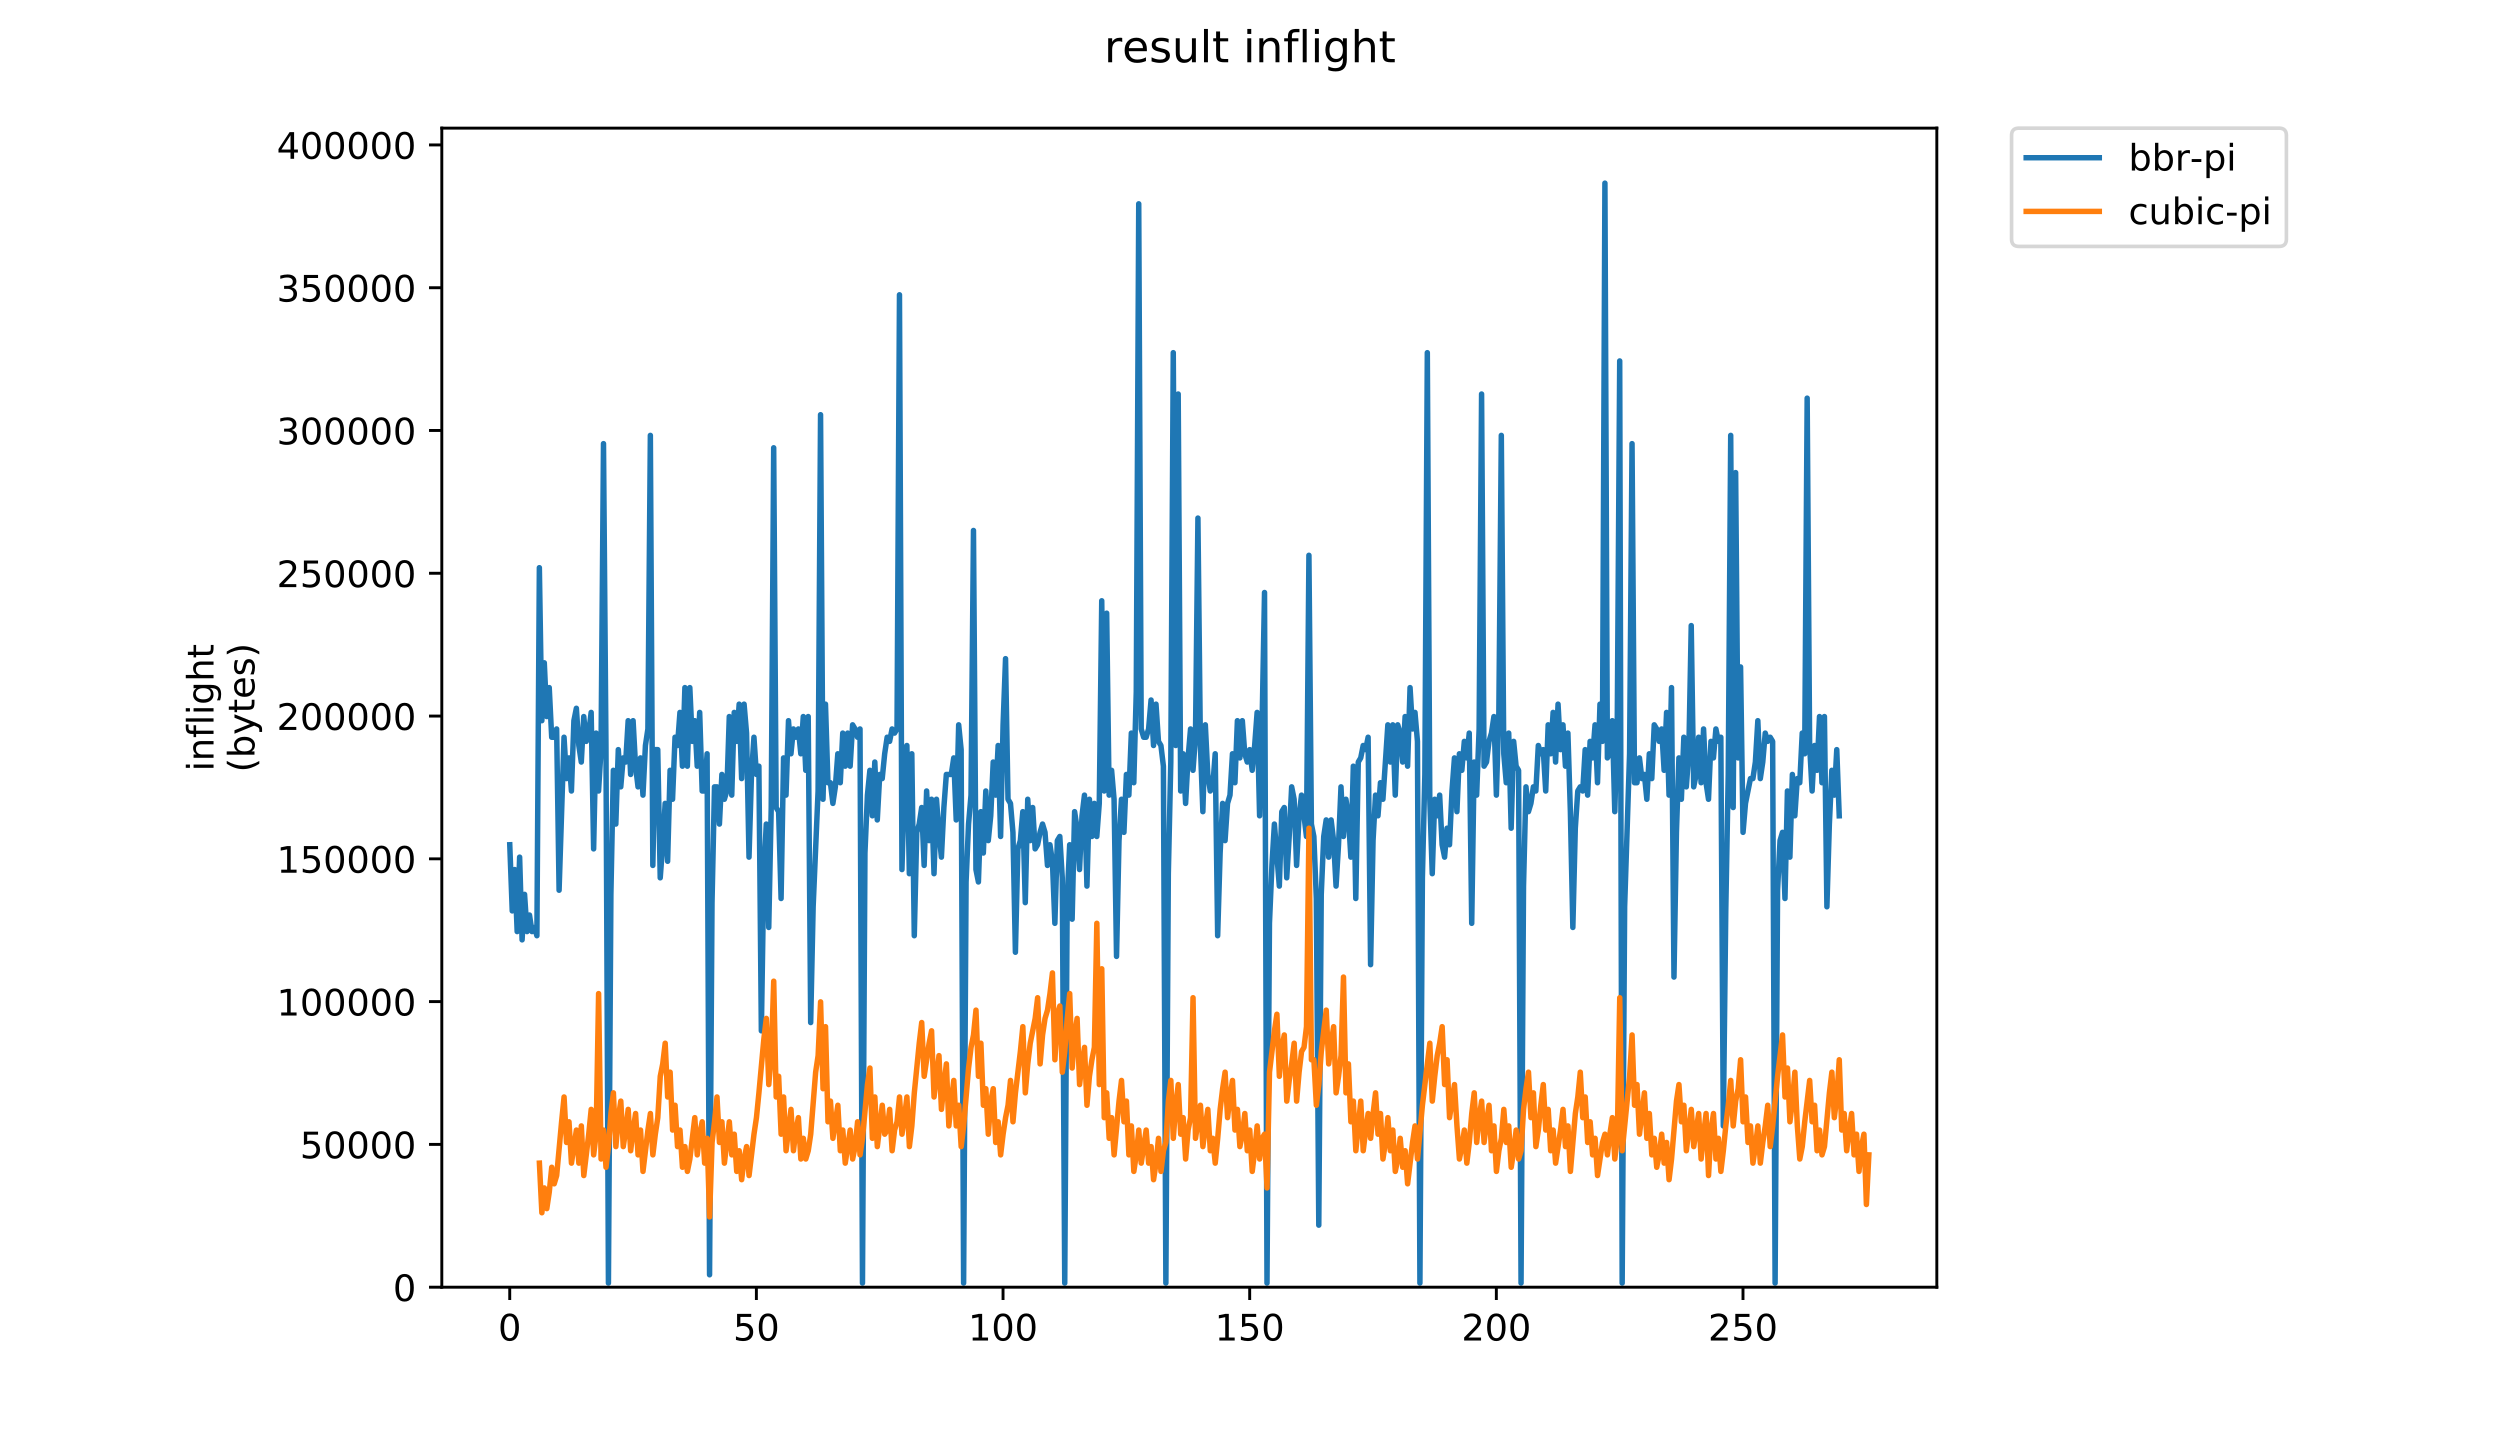 <?xml version="1.0" encoding="utf-8" standalone="no"?>
<!DOCTYPE svg PUBLIC "-//W3C//DTD SVG 1.1//EN"
  "http://www.w3.org/Graphics/SVG/1.1/DTD/svg11.dtd">
<!-- Created with matplotlib (https://matplotlib.org/) -->
<svg height="396pt" version="1.1" viewBox="0 0 684 396" width="684pt" xmlns="http://www.w3.org/2000/svg" xmlns:xlink="http://www.w3.org/1999/xlink">
 <defs>
  <style type="text/css">
*{stroke-linecap:butt;stroke-linejoin:round;}
  </style>
 </defs>
 <g id="figure_1">
  <g id="patch_1">
   <path d="M 0 396 
L 684 396 
L 684 0 
L 0 0 
z
" style="fill:#ffffff;"/>
  </g>
  <g id="axes_1">
   <g id="patch_2">
    <path d="M 120.879 352.174 
L 529.913 352.174 
L 529.913 35.062 
L 120.879 35.062 
z
" style="fill:#ffffff;"/>
   </g>
   <g id="matplotlib.axis_1">
    <g id="xtick_1">
     <g id="line2d_1">
      <defs>
       <path d="M 0 0 
L 0 3.5 
" id="m419345f1d9" style="stroke:#000000;stroke-width:0.8;"/>
      </defs>
      <g>
       <use style="stroke:#000000;stroke-width:0.8;" x="139.462" xlink:href="#m419345f1d9" y="352.174"/>
      </g>
     </g>
     <g id="text_1">
      <!-- 0 -->
      <defs>
       <path d="M 31.781 66.406 
Q 24.172 66.406 20.328 58.906 
Q 16.5 51.422 16.5 36.375 
Q 16.5 21.391 20.328 13.891 
Q 24.172 6.391 31.781 6.391 
Q 39.453 6.391 43.281 13.891 
Q 47.125 21.391 47.125 36.375 
Q 47.125 51.422 43.281 58.906 
Q 39.453 66.406 31.781 66.406 
z
M 31.781 74.219 
Q 44.047 74.219 50.516 64.516 
Q 56.984 54.828 56.984 36.375 
Q 56.984 17.969 50.516 8.266 
Q 44.047 -1.422 31.781 -1.422 
Q 19.531 -1.422 13.062 8.266 
Q 6.594 17.969 6.594 36.375 
Q 6.594 54.828 13.062 64.516 
Q 19.531 74.219 31.781 74.219 
z
" id="DejaVuSans-48"/>
      </defs>
      <g transform="translate(136.28 366.773)scale(0.1 -0.1)">
       <use xlink:href="#DejaVuSans-48"/>
      </g>
     </g>
    </g>
    <g id="xtick_2">
     <g id="line2d_2">
      <g>
       <use style="stroke:#000000;stroke-width:0.8;" x="206.946" xlink:href="#m419345f1d9" y="352.174"/>
      </g>
     </g>
     <g id="text_2">
      <!-- 50 -->
      <defs>
       <path d="M 10.797 72.906 
L 49.516 72.906 
L 49.516 64.594 
L 19.828 64.594 
L 19.828 46.734 
Q 21.969 47.469 24.109 47.828 
Q 26.266 48.188 28.422 48.188 
Q 40.625 48.188 47.75 41.5 
Q 54.891 34.812 54.891 23.391 
Q 54.891 11.625 47.562 5.094 
Q 40.234 -1.422 26.906 -1.422 
Q 22.312 -1.422 17.547 -0.641 
Q 12.797 0.141 7.719 1.703 
L 7.719 11.625 
Q 12.109 9.234 16.797 8.062 
Q 21.484 6.891 26.703 6.891 
Q 35.156 6.891 40.078 11.328 
Q 45.016 15.766 45.016 23.391 
Q 45.016 31 40.078 35.438 
Q 35.156 39.891 26.703 39.891 
Q 22.75 39.891 18.812 39.016 
Q 14.891 38.141 10.797 36.281 
z
" id="DejaVuSans-53"/>
      </defs>
      <g transform="translate(200.584 366.773)scale(0.1 -0.1)">
       <use xlink:href="#DejaVuSans-53"/>
       <use x="63.623" xlink:href="#DejaVuSans-48"/>
      </g>
     </g>
    </g>
    <g id="xtick_3">
     <g id="line2d_3">
      <g>
       <use style="stroke:#000000;stroke-width:0.8;" x="274.431" xlink:href="#m419345f1d9" y="352.174"/>
      </g>
     </g>
     <g id="text_3">
      <!-- 100 -->
      <defs>
       <path d="M 12.406 8.297 
L 28.516 8.297 
L 28.516 63.922 
L 10.984 60.406 
L 10.984 69.391 
L 28.422 72.906 
L 38.281 72.906 
L 38.281 8.297 
L 54.391 8.297 
L 54.391 0 
L 12.406 0 
z
" id="DejaVuSans-49"/>
      </defs>
      <g transform="translate(264.887 366.773)scale(0.1 -0.1)">
       <use xlink:href="#DejaVuSans-49"/>
       <use x="63.623" xlink:href="#DejaVuSans-48"/>
       <use x="127.246" xlink:href="#DejaVuSans-48"/>
      </g>
     </g>
    </g>
    <g id="xtick_4">
     <g id="line2d_4">
      <g>
       <use style="stroke:#000000;stroke-width:0.8;" x="341.915" xlink:href="#m419345f1d9" y="352.174"/>
      </g>
     </g>
     <g id="text_4">
      <!-- 150 -->
      <g transform="translate(332.372 366.773)scale(0.1 -0.1)">
       <use xlink:href="#DejaVuSans-49"/>
       <use x="63.623" xlink:href="#DejaVuSans-53"/>
       <use x="127.246" xlink:href="#DejaVuSans-48"/>
      </g>
     </g>
    </g>
    <g id="xtick_5">
     <g id="line2d_5">
      <g>
       <use style="stroke:#000000;stroke-width:0.8;" x="409.4" xlink:href="#m419345f1d9" y="352.174"/>
      </g>
     </g>
     <g id="text_5">
      <!-- 200 -->
      <defs>
       <path d="M 19.188 8.297 
L 53.609 8.297 
L 53.609 0 
L 7.328 0 
L 7.328 8.297 
Q 12.938 14.109 22.625 23.891 
Q 32.328 33.688 34.812 36.531 
Q 39.547 41.844 41.422 45.531 
Q 43.312 49.219 43.312 52.781 
Q 43.312 58.594 39.234 62.25 
Q 35.156 65.922 28.609 65.922 
Q 23.969 65.922 18.812 64.312 
Q 13.672 62.703 7.812 59.422 
L 7.812 69.391 
Q 13.766 71.781 18.938 73 
Q 24.125 74.219 28.422 74.219 
Q 39.75 74.219 46.484 68.547 
Q 53.219 62.891 53.219 53.422 
Q 53.219 48.922 51.531 44.891 
Q 49.859 40.875 45.406 35.406 
Q 44.188 33.984 37.641 27.219 
Q 31.109 20.453 19.188 8.297 
z
" id="DejaVuSans-50"/>
      </defs>
      <g transform="translate(399.856 366.773)scale(0.1 -0.1)">
       <use xlink:href="#DejaVuSans-50"/>
       <use x="63.623" xlink:href="#DejaVuSans-48"/>
       <use x="127.246" xlink:href="#DejaVuSans-48"/>
      </g>
     </g>
    </g>
    <g id="xtick_6">
     <g id="line2d_6">
      <g>
       <use style="stroke:#000000;stroke-width:0.8;" x="476.884" xlink:href="#m419345f1d9" y="352.174"/>
      </g>
     </g>
     <g id="text_6">
      <!-- 250 -->
      <g transform="translate(467.341 366.773)scale(0.1 -0.1)">
       <use xlink:href="#DejaVuSans-50"/>
       <use x="63.623" xlink:href="#DejaVuSans-53"/>
       <use x="127.246" xlink:href="#DejaVuSans-48"/>
      </g>
     </g>
    </g>
   </g>
   <g id="matplotlib.axis_2">
    <g id="ytick_1">
     <g id="line2d_7">
      <defs>
       <path d="M 0 0 
L -3.5 0 
" id="m3c39ca734d" style="stroke:#000000;stroke-width:0.8;"/>
      </defs>
      <g>
       <use style="stroke:#000000;stroke-width:0.8;" x="120.879" xlink:href="#m3c39ca734d" y="352.174"/>
      </g>
     </g>
     <g id="text_7">
      <!-- 0 -->
      <g transform="translate(107.516 355.973)scale(0.1 -0.1)">
       <use xlink:href="#DejaVuSans-48"/>
      </g>
     </g>
    </g>
    <g id="ytick_2">
     <g id="line2d_8">
      <g>
       <use style="stroke:#000000;stroke-width:0.8;" x="120.879" xlink:href="#m3c39ca734d" y="313.109"/>
      </g>
     </g>
     <g id="text_8">
      <!-- 50000 -->
      <g transform="translate(82.066 316.908)scale(0.1 -0.1)">
       <use xlink:href="#DejaVuSans-53"/>
       <use x="63.623" xlink:href="#DejaVuSans-48"/>
       <use x="127.246" xlink:href="#DejaVuSans-48"/>
       <use x="190.869" xlink:href="#DejaVuSans-48"/>
       <use x="254.492" xlink:href="#DejaVuSans-48"/>
      </g>
     </g>
    </g>
    <g id="ytick_3">
     <g id="line2d_9">
      <g>
       <use style="stroke:#000000;stroke-width:0.8;" x="120.879" xlink:href="#m3c39ca734d" y="274.044"/>
      </g>
     </g>
     <g id="text_9">
      <!-- 100000 -->
      <g transform="translate(75.704 277.843)scale(0.1 -0.1)">
       <use xlink:href="#DejaVuSans-49"/>
       <use x="63.623" xlink:href="#DejaVuSans-48"/>
       <use x="127.246" xlink:href="#DejaVuSans-48"/>
       <use x="190.869" xlink:href="#DejaVuSans-48"/>
       <use x="254.492" xlink:href="#DejaVuSans-48"/>
       <use x="318.115" xlink:href="#DejaVuSans-48"/>
      </g>
     </g>
    </g>
    <g id="ytick_4">
     <g id="line2d_10">
      <g>
       <use style="stroke:#000000;stroke-width:0.8;" x="120.879" xlink:href="#m3c39ca734d" y="234.978"/>
      </g>
     </g>
     <g id="text_10">
      <!-- 150000 -->
      <g transform="translate(75.704 238.778)scale(0.1 -0.1)">
       <use xlink:href="#DejaVuSans-49"/>
       <use x="63.623" xlink:href="#DejaVuSans-53"/>
       <use x="127.246" xlink:href="#DejaVuSans-48"/>
       <use x="190.869" xlink:href="#DejaVuSans-48"/>
       <use x="254.492" xlink:href="#DejaVuSans-48"/>
       <use x="318.115" xlink:href="#DejaVuSans-48"/>
      </g>
     </g>
    </g>
    <g id="ytick_5">
     <g id="line2d_11">
      <g>
       <use style="stroke:#000000;stroke-width:0.8;" x="120.879" xlink:href="#m3c39ca734d" y="195.913"/>
      </g>
     </g>
     <g id="text_11">
      <!-- 200000 -->
      <g transform="translate(75.704 199.712)scale(0.1 -0.1)">
       <use xlink:href="#DejaVuSans-50"/>
       <use x="63.623" xlink:href="#DejaVuSans-48"/>
       <use x="127.246" xlink:href="#DejaVuSans-48"/>
       <use x="190.869" xlink:href="#DejaVuSans-48"/>
       <use x="254.492" xlink:href="#DejaVuSans-48"/>
       <use x="318.115" xlink:href="#DejaVuSans-48"/>
      </g>
     </g>
    </g>
    <g id="ytick_6">
     <g id="line2d_12">
      <g>
       <use style="stroke:#000000;stroke-width:0.8;" x="120.879" xlink:href="#m3c39ca734d" y="156.848"/>
      </g>
     </g>
     <g id="text_12">
      <!-- 250000 -->
      <g transform="translate(75.704 160.647)scale(0.1 -0.1)">
       <use xlink:href="#DejaVuSans-50"/>
       <use x="63.623" xlink:href="#DejaVuSans-53"/>
       <use x="127.246" xlink:href="#DejaVuSans-48"/>
       <use x="190.869" xlink:href="#DejaVuSans-48"/>
       <use x="254.492" xlink:href="#DejaVuSans-48"/>
       <use x="318.115" xlink:href="#DejaVuSans-48"/>
      </g>
     </g>
    </g>
    <g id="ytick_7">
     <g id="line2d_13">
      <g>
       <use style="stroke:#000000;stroke-width:0.8;" x="120.879" xlink:href="#m3c39ca734d" y="117.783"/>
      </g>
     </g>
     <g id="text_13">
      <!-- 300000 -->
      <defs>
       <path d="M 40.578 39.312 
Q 47.656 37.797 51.625 33 
Q 55.609 28.219 55.609 21.188 
Q 55.609 10.406 48.188 4.484 
Q 40.766 -1.422 27.094 -1.422 
Q 22.516 -1.422 17.656 -0.516 
Q 12.797 0.391 7.625 2.203 
L 7.625 11.719 
Q 11.719 9.328 16.594 8.109 
Q 21.484 6.891 26.812 6.891 
Q 36.078 6.891 40.938 10.547 
Q 45.797 14.203 45.797 21.188 
Q 45.797 27.641 41.281 31.266 
Q 36.766 34.906 28.719 34.906 
L 20.219 34.906 
L 20.219 43.016 
L 29.109 43.016 
Q 36.375 43.016 40.234 45.922 
Q 44.094 48.828 44.094 54.297 
Q 44.094 59.906 40.109 62.906 
Q 36.141 65.922 28.719 65.922 
Q 24.656 65.922 20.016 65.031 
Q 15.375 64.156 9.812 62.312 
L 9.812 71.094 
Q 15.438 72.656 20.344 73.438 
Q 25.25 74.219 29.594 74.219 
Q 40.828 74.219 47.359 69.109 
Q 53.906 64.016 53.906 55.328 
Q 53.906 49.266 50.438 45.094 
Q 46.969 40.922 40.578 39.312 
z
" id="DejaVuSans-51"/>
      </defs>
      <g transform="translate(75.704 121.582)scale(0.1 -0.1)">
       <use xlink:href="#DejaVuSans-51"/>
       <use x="63.623" xlink:href="#DejaVuSans-48"/>
       <use x="127.246" xlink:href="#DejaVuSans-48"/>
       <use x="190.869" xlink:href="#DejaVuSans-48"/>
       <use x="254.492" xlink:href="#DejaVuSans-48"/>
       <use x="318.115" xlink:href="#DejaVuSans-48"/>
      </g>
     </g>
    </g>
    <g id="ytick_8">
     <g id="line2d_14">
      <g>
       <use style="stroke:#000000;stroke-width:0.8;" x="120.879" xlink:href="#m3c39ca734d" y="78.717"/>
      </g>
     </g>
     <g id="text_14">
      <!-- 350000 -->
      <g transform="translate(75.704 82.517)scale(0.1 -0.1)">
       <use xlink:href="#DejaVuSans-51"/>
       <use x="63.623" xlink:href="#DejaVuSans-53"/>
       <use x="127.246" xlink:href="#DejaVuSans-48"/>
       <use x="190.869" xlink:href="#DejaVuSans-48"/>
       <use x="254.492" xlink:href="#DejaVuSans-48"/>
       <use x="318.115" xlink:href="#DejaVuSans-48"/>
      </g>
     </g>
    </g>
    <g id="ytick_9">
     <g id="line2d_15">
      <g>
       <use style="stroke:#000000;stroke-width:0.8;" x="120.879" xlink:href="#m3c39ca734d" y="39.652"/>
      </g>
     </g>
     <g id="text_15">
      <!-- 400000 -->
      <defs>
       <path d="M 37.797 64.312 
L 12.891 25.391 
L 37.797 25.391 
z
M 35.203 72.906 
L 47.609 72.906 
L 47.609 25.391 
L 58.016 25.391 
L 58.016 17.188 
L 47.609 17.188 
L 47.609 0 
L 37.797 0 
L 37.797 17.188 
L 4.891 17.188 
L 4.891 26.703 
z
" id="DejaVuSans-52"/>
      </defs>
      <g transform="translate(75.704 43.451)scale(0.1 -0.1)">
       <use xlink:href="#DejaVuSans-52"/>
       <use x="63.623" xlink:href="#DejaVuSans-48"/>
       <use x="127.246" xlink:href="#DejaVuSans-48"/>
       <use x="190.869" xlink:href="#DejaVuSans-48"/>
       <use x="254.492" xlink:href="#DejaVuSans-48"/>
       <use x="318.115" xlink:href="#DejaVuSans-48"/>
      </g>
     </g>
    </g>
    <g id="text_16">
     <!-- inflight -->
     <defs>
      <path d="M 9.422 54.688 
L 18.406 54.688 
L 18.406 0 
L 9.422 0 
z
M 9.422 75.984 
L 18.406 75.984 
L 18.406 64.594 
L 9.422 64.594 
z
" id="DejaVuSans-105"/>
      <path d="M 54.891 33.016 
L 54.891 0 
L 45.906 0 
L 45.906 32.719 
Q 45.906 40.484 42.875 44.328 
Q 39.844 48.188 33.797 48.188 
Q 26.516 48.188 22.312 43.547 
Q 18.109 38.922 18.109 30.906 
L 18.109 0 
L 9.078 0 
L 9.078 54.688 
L 18.109 54.688 
L 18.109 46.188 
Q 21.344 51.125 25.703 53.562 
Q 30.078 56 35.797 56 
Q 45.219 56 50.047 50.172 
Q 54.891 44.344 54.891 33.016 
z
" id="DejaVuSans-110"/>
      <path d="M 37.109 75.984 
L 37.109 68.5 
L 28.516 68.5 
Q 23.688 68.5 21.797 66.547 
Q 19.922 64.594 19.922 59.516 
L 19.922 54.688 
L 34.719 54.688 
L 34.719 47.703 
L 19.922 47.703 
L 19.922 0 
L 10.891 0 
L 10.891 47.703 
L 2.297 47.703 
L 2.297 54.688 
L 10.891 54.688 
L 10.891 58.5 
Q 10.891 67.625 15.141 71.797 
Q 19.391 75.984 28.609 75.984 
z
" id="DejaVuSans-102"/>
      <path d="M 9.422 75.984 
L 18.406 75.984 
L 18.406 0 
L 9.422 0 
z
" id="DejaVuSans-108"/>
      <path d="M 45.406 27.984 
Q 45.406 37.75 41.375 43.109 
Q 37.359 48.484 30.078 48.484 
Q 22.859 48.484 18.828 43.109 
Q 14.797 37.75 14.797 27.984 
Q 14.797 18.266 18.828 12.891 
Q 22.859 7.516 30.078 7.516 
Q 37.359 7.516 41.375 12.891 
Q 45.406 18.266 45.406 27.984 
z
M 54.391 6.781 
Q 54.391 -7.172 48.188 -13.984 
Q 42 -20.797 29.203 -20.797 
Q 24.469 -20.797 20.266 -20.094 
Q 16.062 -19.391 12.109 -17.922 
L 12.109 -9.188 
Q 16.062 -11.328 19.922 -12.344 
Q 23.781 -13.375 27.781 -13.375 
Q 36.625 -13.375 41.016 -8.766 
Q 45.406 -4.156 45.406 5.172 
L 45.406 9.625 
Q 42.625 4.781 38.281 2.391 
Q 33.938 0 27.875 0 
Q 17.828 0 11.672 7.656 
Q 5.516 15.328 5.516 27.984 
Q 5.516 40.672 11.672 48.328 
Q 17.828 56 27.875 56 
Q 33.938 56 38.281 53.609 
Q 42.625 51.219 45.406 46.391 
L 45.406 54.688 
L 54.391 54.688 
z
" id="DejaVuSans-103"/>
      <path d="M 54.891 33.016 
L 54.891 0 
L 45.906 0 
L 45.906 32.719 
Q 45.906 40.484 42.875 44.328 
Q 39.844 48.188 33.797 48.188 
Q 26.516 48.188 22.312 43.547 
Q 18.109 38.922 18.109 30.906 
L 18.109 0 
L 9.078 0 
L 9.078 75.984 
L 18.109 75.984 
L 18.109 46.188 
Q 21.344 51.125 25.703 53.562 
Q 30.078 56 35.797 56 
Q 45.219 56 50.047 50.172 
Q 54.891 44.344 54.891 33.016 
z
" id="DejaVuSans-104"/>
      <path d="M 18.312 70.219 
L 18.312 54.688 
L 36.812 54.688 
L 36.812 47.703 
L 18.312 47.703 
L 18.312 18.016 
Q 18.312 11.328 20.141 9.422 
Q 21.969 7.516 27.594 7.516 
L 36.812 7.516 
L 36.812 0 
L 27.594 0 
Q 17.188 0 13.234 3.875 
Q 9.281 7.766 9.281 18.016 
L 9.281 47.703 
L 2.688 47.703 
L 2.688 54.688 
L 9.281 54.688 
L 9.281 70.219 
z
" id="DejaVuSans-116"/>
     </defs>
     <g transform="translate(58.426 211.018)rotate(-90)scale(0.1 -0.1)">
      <use xlink:href="#DejaVuSans-105"/>
      <use x="27.783" xlink:href="#DejaVuSans-110"/>
      <use x="91.162" xlink:href="#DejaVuSans-102"/>
      <use x="126.367" xlink:href="#DejaVuSans-108"/>
      <use x="154.15" xlink:href="#DejaVuSans-105"/>
      <use x="181.934" xlink:href="#DejaVuSans-103"/>
      <use x="245.41" xlink:href="#DejaVuSans-104"/>
      <use x="308.789" xlink:href="#DejaVuSans-116"/>
     </g>
     <!-- (bytes) -->
     <defs>
      <path d="M 31 75.875 
Q 24.469 64.656 21.281 53.656 
Q 18.109 42.672 18.109 31.391 
Q 18.109 20.125 21.312 9.062 
Q 24.516 -2 31 -13.188 
L 23.188 -13.188 
Q 15.875 -1.703 12.234 9.375 
Q 8.594 20.453 8.594 31.391 
Q 8.594 42.281 12.203 53.312 
Q 15.828 64.359 23.188 75.875 
z
" id="DejaVuSans-40"/>
      <path d="M 48.688 27.297 
Q 48.688 37.203 44.609 42.844 
Q 40.531 48.484 33.406 48.484 
Q 26.266 48.484 22.188 42.844 
Q 18.109 37.203 18.109 27.297 
Q 18.109 17.391 22.188 11.75 
Q 26.266 6.109 33.406 6.109 
Q 40.531 6.109 44.609 11.75 
Q 48.688 17.391 48.688 27.297 
z
M 18.109 46.391 
Q 20.953 51.266 25.266 53.625 
Q 29.594 56 35.594 56 
Q 45.562 56 51.781 48.094 
Q 58.016 40.188 58.016 27.297 
Q 58.016 14.406 51.781 6.484 
Q 45.562 -1.422 35.594 -1.422 
Q 29.594 -1.422 25.266 0.953 
Q 20.953 3.328 18.109 8.203 
L 18.109 0 
L 9.078 0 
L 9.078 75.984 
L 18.109 75.984 
z
" id="DejaVuSans-98"/>
      <path d="M 32.172 -5.078 
Q 28.375 -14.844 24.75 -17.812 
Q 21.141 -20.797 15.094 -20.797 
L 7.906 -20.797 
L 7.906 -13.281 
L 13.188 -13.281 
Q 16.891 -13.281 18.938 -11.516 
Q 21 -9.766 23.484 -3.219 
L 25.094 0.875 
L 2.984 54.688 
L 12.5 54.688 
L 29.594 11.922 
L 46.688 54.688 
L 56.203 54.688 
z
" id="DejaVuSans-121"/>
      <path d="M 56.203 29.594 
L 56.203 25.203 
L 14.891 25.203 
Q 15.484 15.922 20.484 11.062 
Q 25.484 6.203 34.422 6.203 
Q 39.594 6.203 44.453 7.469 
Q 49.312 8.734 54.109 11.281 
L 54.109 2.781 
Q 49.266 0.734 44.188 -0.344 
Q 39.109 -1.422 33.891 -1.422 
Q 20.797 -1.422 13.156 6.188 
Q 5.516 13.812 5.516 26.812 
Q 5.516 40.234 12.766 48.109 
Q 20.016 56 32.328 56 
Q 43.359 56 49.781 48.891 
Q 56.203 41.797 56.203 29.594 
z
M 47.219 32.234 
Q 47.125 39.594 43.094 43.984 
Q 39.062 48.391 32.422 48.391 
Q 24.906 48.391 20.391 44.141 
Q 15.875 39.891 15.188 32.172 
z
" id="DejaVuSans-101"/>
      <path d="M 44.281 53.078 
L 44.281 44.578 
Q 40.484 46.531 36.375 47.5 
Q 32.281 48.484 27.875 48.484 
Q 21.188 48.484 17.844 46.438 
Q 14.5 44.391 14.5 40.281 
Q 14.5 37.156 16.891 35.375 
Q 19.281 33.594 26.516 31.984 
L 29.594 31.297 
Q 39.156 29.25 43.188 25.516 
Q 47.219 21.781 47.219 15.094 
Q 47.219 7.469 41.188 3.016 
Q 35.156 -1.422 24.609 -1.422 
Q 20.219 -1.422 15.453 -0.562 
Q 10.688 0.297 5.422 2 
L 5.422 11.281 
Q 10.406 8.688 15.234 7.391 
Q 20.062 6.109 24.812 6.109 
Q 31.156 6.109 34.562 8.281 
Q 37.984 10.453 37.984 14.406 
Q 37.984 18.062 35.516 20.016 
Q 33.062 21.969 24.703 23.781 
L 21.578 24.516 
Q 13.234 26.266 9.516 29.906 
Q 5.812 33.547 5.812 39.891 
Q 5.812 47.609 11.281 51.797 
Q 16.75 56 26.812 56 
Q 31.781 56 36.172 55.266 
Q 40.578 54.547 44.281 53.078 
z
" id="DejaVuSans-115"/>
      <path d="M 8.016 75.875 
L 15.828 75.875 
Q 23.141 64.359 26.781 53.312 
Q 30.422 42.281 30.422 31.391 
Q 30.422 20.453 26.781 9.375 
Q 23.141 -1.703 15.828 -13.188 
L 8.016 -13.188 
Q 14.5 -2 17.703 9.062 
Q 20.906 20.125 20.906 31.391 
Q 20.906 42.672 17.703 53.656 
Q 14.5 64.656 8.016 75.875 
z
" id="DejaVuSans-41"/>
     </defs>
     <g transform="translate(69.624 211.295)rotate(-90)scale(0.1 -0.1)">
      <use xlink:href="#DejaVuSans-40"/>
      <use x="39.014" xlink:href="#DejaVuSans-98"/>
      <use x="102.49" xlink:href="#DejaVuSans-121"/>
      <use x="161.67" xlink:href="#DejaVuSans-116"/>
      <use x="200.879" xlink:href="#DejaVuSans-101"/>
      <use x="262.402" xlink:href="#DejaVuSans-115"/>
      <use x="314.502" xlink:href="#DejaVuSans-41"/>
     </g>
    </g>
   </g>
   <g id="line2d_16">
    <path clip-path="url(#pe50231c4e5)" d="M 139.471 231.122 
L 140.146 249.223 
L 140.821 237.91 
L 141.496 254.88 
L 142.17 234.516 
L 142.845 257.142 
L 143.52 244.698 
L 144.195 254.88 
L 144.87 250.355 
L 145.545 254.88 
L 146.22 253.748 
L 146.894 256.011 
L 147.569 155.323 
L 148.244 197.182 
L 148.919 181.343 
L 149.594 196.051 
L 150.269 188.131 
L 150.943 201.707 
L 151.618 201.707 
L 152.293 199.445 
L 152.968 243.567 
L 154.318 201.707 
L 154.993 213.021 
L 155.667 207.364 
L 156.342 216.415 
L 157.017 197.182 
L 157.692 193.788 
L 158.367 203.97 
L 159.042 208.495 
L 159.716 196.051 
L 160.391 202.839 
L 161.066 200.576 
L 161.741 194.919 
L 162.416 232.253 
L 163.091 200.576 
L 163.766 216.415 
L 164.44 205.101 
L 165.115 121.383 
L 165.79 203.97 
L 166.465 351.043 
L 167.14 244.698 
L 167.815 210.758 
L 168.489 225.465 
L 169.164 205.101 
L 169.839 215.283 
L 170.514 207.364 
L 171.189 208.495 
L 171.864 197.182 
L 172.539 211.889 
L 173.213 197.182 
L 173.888 209.627 
L 174.563 215.283 
L 175.238 207.364 
L 175.913 217.546 
L 176.588 203.97 
L 177.262 199.445 
L 177.937 119.12 
L 178.612 236.779 
L 179.287 205.101 
L 179.962 205.101 
L 180.637 240.173 
L 181.311 231.122 
L 181.986 219.809 
L 182.661 235.647 
L 183.336 210.758 
L 184.011 218.677 
L 184.686 201.707 
L 185.361 203.97 
L 186.035 194.919 
L 186.71 209.627 
L 187.385 188.131 
L 188.06 209.627 
L 188.735 188.131 
L 189.41 202.839 
L 190.084 197.182 
L 190.759 209.627 
L 191.434 194.919 
L 192.109 216.415 
L 192.784 216.415 
L 193.459 206.233 
L 194.134 348.78 
L 194.808 246.961 
L 195.483 215.283 
L 196.158 215.283 
L 196.833 225.465 
L 197.508 211.889 
L 198.183 218.677 
L 198.857 216.415 
L 199.532 196.051 
L 200.207 217.546 
L 200.882 194.919 
L 201.557 202.839 
L 202.232 192.657 
L 202.907 213.021 
L 203.581 192.657 
L 204.256 200.576 
L 204.931 234.516 
L 205.606 211.889 
L 206.281 201.707 
L 206.956 211.889 
L 207.63 209.627 
L 208.305 282.032 
L 208.98 239.041 
L 209.655 225.465 
L 210.33 253.748 
L 211.005 220.94 
L 211.68 122.514 
L 212.354 220.94 
L 213.029 222.071 
L 213.704 245.829 
L 214.379 207.364 
L 215.054 217.546 
L 215.729 197.182 
L 216.403 206.233 
L 217.078 199.445 
L 217.753 201.707 
L 218.428 199.445 
L 219.103 206.233 
L 219.778 196.051 
L 220.453 210.758 
L 221.127 196.051 
L 221.802 279.769 
L 222.477 248.092 
L 223.827 216.415 
L 224.502 113.464 
L 225.176 218.677 
L 225.851 192.657 
L 226.526 214.152 
L 227.201 214.152 
L 227.876 219.809 
L 228.551 215.283 
L 229.226 206.233 
L 229.9 214.152 
L 230.575 200.576 
L 231.25 209.627 
L 231.925 200.576 
L 232.6 209.627 
L 233.275 198.313 
L 233.949 199.445 
L 234.624 201.707 
L 235.299 199.445 
L 235.974 351.043 
L 236.649 233.385 
L 237.324 217.546 
L 237.999 210.758 
L 238.673 223.203 
L 239.348 208.495 
L 240.023 224.334 
L 240.698 211.889 
L 241.373 213.021 
L 242.048 206.233 
L 242.722 201.707 
L 243.397 202.839 
L 244.072 199.445 
L 244.747 200.576 
L 245.422 199.445 
L 246.097 80.655 
L 246.772 237.91 
L 247.446 214.152 
L 248.121 203.97 
L 248.796 239.041 
L 249.471 206.233 
L 250.146 256.011 
L 250.821 227.728 
L 251.495 225.465 
L 252.17 220.94 
L 252.845 236.779 
L 253.52 216.415 
L 254.195 229.991 
L 254.87 218.677 
L 255.545 239.041 
L 256.219 218.677 
L 256.894 227.728 
L 257.569 234.516 
L 258.244 220.94 
L 258.919 211.889 
L 260.268 211.889 
L 260.943 207.364 
L 261.618 224.334 
L 262.293 198.313 
L 262.968 205.101 
L 263.643 351.043 
L 264.318 241.304 
L 264.992 225.465 
L 265.667 217.546 
L 266.342 145.141 
L 267.017 237.91 
L 267.692 241.304 
L 268.367 222.071 
L 269.041 233.385 
L 269.716 216.415 
L 270.391 229.991 
L 271.066 223.203 
L 271.741 208.495 
L 272.416 217.546 
L 273.091 203.97 
L 273.765 228.859 
L 274.44 198.313 
L 275.115 180.212 
L 275.79 218.677 
L 276.465 219.809 
L 277.14 227.728 
L 277.814 260.536 
L 278.489 232.253 
L 279.164 229.991 
L 279.839 222.071 
L 280.514 246.961 
L 281.189 218.677 
L 281.864 229.991 
L 282.538 220.94 
L 283.213 232.253 
L 283.888 231.122 
L 284.563 227.728 
L 285.238 225.465 
L 285.913 227.728 
L 286.587 236.779 
L 287.262 231.122 
L 287.937 235.647 
L 288.612 252.617 
L 289.287 229.991 
L 289.962 228.859 
L 290.637 240.173 
L 291.311 351.043 
L 291.986 245.829 
L 292.661 231.122 
L 293.336 251.486 
L 294.011 222.071 
L 294.686 226.597 
L 295.36 237.91 
L 296.035 223.203 
L 296.71 217.546 
L 297.385 242.435 
L 298.06 218.677 
L 298.735 228.859 
L 299.409 219.809 
L 300.084 228.859 
L 300.759 219.809 
L 301.434 164.373 
L 302.109 216.415 
L 302.784 167.767 
L 303.459 217.546 
L 304.133 210.758 
L 304.808 218.677 
L 305.483 261.668 
L 306.158 229.991 
L 306.833 218.677 
L 307.508 227.728 
L 308.182 211.889 
L 308.857 217.546 
L 309.532 200.576 
L 310.207 214.152 
L 310.882 189.263 
L 311.557 55.766 
L 312.232 199.445 
L 312.906 201.707 
L 313.581 201.707 
L 314.256 199.445 
L 314.931 191.525 
L 315.606 203.97 
L 316.281 192.657 
L 316.955 202.839 
L 317.63 203.97 
L 318.305 209.627 
L 318.98 351.043 
L 319.655 239.041 
L 320.33 208.495 
L 321.005 96.494 
L 321.679 203.97 
L 322.354 107.807 
L 323.029 216.415 
L 323.704 206.233 
L 324.379 219.809 
L 325.054 207.364 
L 325.728 199.445 
L 326.403 210.758 
L 327.078 201.707 
L 327.753 141.747 
L 328.428 203.97 
L 329.103 222.071 
L 329.778 198.313 
L 330.452 211.889 
L 331.127 216.415 
L 331.802 215.283 
L 332.477 206.233 
L 333.152 256.011 
L 333.827 233.385 
L 334.501 219.809 
L 335.176 229.991 
L 335.851 219.809 
L 336.526 217.546 
L 337.201 206.233 
L 337.876 214.152 
L 338.551 197.182 
L 339.225 207.364 
L 339.9 197.182 
L 340.575 206.233 
L 341.25 208.495 
L 341.925 205.101 
L 342.6 210.758 
L 343.274 203.97 
L 343.949 194.919 
L 344.624 223.203 
L 345.299 198.313 
L 345.974 162.111 
L 346.649 351.043 
L 347.324 252.617 
L 347.998 236.779 
L 348.673 225.465 
L 350.023 242.435 
L 350.698 222.071 
L 351.373 220.94 
L 352.047 240.173 
L 352.722 228.859 
L 353.397 215.283 
L 354.072 218.677 
L 354.747 236.779 
L 355.422 223.203 
L 356.097 217.546 
L 357.446 228.859 
L 358.121 151.929 
L 358.796 225.465 
L 359.471 228.859 
L 360.146 245.829 
L 360.82 335.204 
L 361.495 244.698 
L 362.17 228.859 
L 362.845 224.334 
L 363.52 234.516 
L 364.195 224.334 
L 364.87 229.991 
L 365.544 242.435 
L 366.219 231.122 
L 366.894 215.283 
L 367.569 228.859 
L 368.244 218.677 
L 368.919 223.203 
L 369.593 234.516 
L 370.268 209.627 
L 370.943 245.829 
L 371.618 208.495 
L 372.293 207.364 
L 372.968 203.97 
L 373.643 205.101 
L 374.317 201.707 
L 374.992 263.93 
L 375.667 229.991 
L 376.342 217.546 
L 377.017 223.203 
L 377.692 214.152 
L 378.366 218.677 
L 379.716 198.313 
L 380.391 208.495 
L 381.066 198.313 
L 381.741 217.546 
L 382.416 198.313 
L 383.09 200.576 
L 383.765 208.495 
L 384.44 196.051 
L 385.115 209.627 
L 385.79 188.131 
L 386.465 199.445 
L 387.139 194.919 
L 387.814 202.839 
L 388.489 351.043 
L 389.164 240.173 
L 389.839 211.889 
L 390.514 96.494 
L 391.189 218.677 
L 391.863 239.041 
L 392.538 218.677 
L 393.213 223.203 
L 393.888 217.546 
L 394.563 231.122 
L 395.238 234.516 
L 395.912 226.597 
L 396.587 231.122 
L 397.262 216.415 
L 397.937 207.364 
L 398.612 222.071 
L 399.287 206.233 
L 399.962 210.758 
L 400.636 202.839 
L 401.311 207.364 
L 401.986 200.576 
L 402.661 252.617 
L 403.336 208.495 
L 404.011 217.546 
L 404.685 199.445 
L 405.36 107.807 
L 406.035 209.627 
L 406.71 208.495 
L 407.385 202.839 
L 408.06 200.576 
L 408.735 196.051 
L 409.409 217.546 
L 410.084 194.919 
L 410.759 119.12 
L 411.434 206.233 
L 412.109 214.152 
L 412.784 200.576 
L 413.458 226.597 
L 414.133 202.839 
L 414.808 209.627 
L 415.483 210.758 
L 416.158 351.043 
L 416.833 242.435 
L 417.507 215.283 
L 418.182 222.071 
L 418.857 219.809 
L 419.532 215.283 
L 420.207 216.415 
L 420.882 203.97 
L 421.557 206.233 
L 422.231 205.101 
L 422.906 216.415 
L 423.581 198.313 
L 424.256 206.233 
L 424.931 194.919 
L 425.606 208.495 
L 426.28 192.657 
L 426.955 205.101 
L 427.63 198.313 
L 428.305 209.627 
L 428.98 200.576 
L 429.655 222.071 
L 430.33 253.748 
L 431.004 226.597 
L 431.679 216.415 
L 432.354 215.283 
L 433.029 216.415 
L 433.704 205.101 
L 434.379 217.546 
L 435.053 202.839 
L 435.728 207.364 
L 436.403 198.313 
L 437.078 214.152 
L 437.753 192.657 
L 438.428 202.839 
L 439.103 50.109 
L 439.777 207.364 
L 440.452 206.233 
L 441.127 197.182 
L 441.802 222.071 
L 442.477 198.313 
L 443.152 98.756 
L 443.826 351.043 
L 444.501 248.092 
L 445.851 206.233 
L 446.526 121.383 
L 447.201 214.152 
L 447.876 214.152 
L 448.55 207.364 
L 449.225 213.021 
L 449.9 211.889 
L 450.575 218.677 
L 451.25 206.233 
L 451.925 213.021 
L 452.599 198.313 
L 453.274 199.445 
L 453.949 202.839 
L 454.624 199.445 
L 455.299 210.758 
L 455.974 194.919 
L 456.649 217.546 
L 457.323 188.131 
L 457.998 267.324 
L 458.673 227.728 
L 459.348 207.364 
L 460.023 218.677 
L 460.698 201.707 
L 461.372 215.283 
L 462.047 206.233 
L 462.722 171.161 
L 463.397 215.283 
L 464.072 211.889 
L 464.747 201.707 
L 465.422 214.152 
L 466.096 199.445 
L 466.771 214.152 
L 467.446 218.677 
L 468.121 202.839 
L 468.796 207.364 
L 469.471 199.445 
L 470.145 202.839 
L 470.82 201.707 
L 471.495 308.052 
L 472.17 249.223 
L 472.845 211.889 
L 473.52 119.12 
L 474.195 220.94 
L 474.869 129.302 
L 475.544 207.364 
L 476.219 182.475 
L 476.894 227.728 
L 477.569 219.809 
L 478.918 213.021 
L 479.593 213.021 
L 480.268 208.495 
L 480.943 197.182 
L 481.618 213.021 
L 482.293 208.495 
L 482.968 200.576 
L 483.642 202.839 
L 484.317 201.707 
L 484.992 202.839 
L 485.667 351.043 
L 486.342 243.567 
L 487.017 229.991 
L 487.691 227.728 
L 488.366 245.829 
L 489.041 216.415 
L 489.716 234.516 
L 490.391 211.889 
L 491.066 223.203 
L 491.741 213.021 
L 492.415 214.152 
L 493.09 200.576 
L 493.765 206.233 
L 494.44 108.938 
L 495.115 203.97 
L 495.79 216.415 
L 496.464 203.97 
L 497.139 210.758 
L 497.814 196.051 
L 498.489 214.152 
L 499.164 196.051 
L 499.839 248.092 
L 500.514 225.465 
L 501.188 210.758 
L 501.863 217.546 
L 502.538 205.101 
L 503.213 223.203 
L 503.213 223.203 
" style="fill:none;stroke:#1f77b4;stroke-linecap:square;stroke-width:1.5;"/>
   </g>
   <g id="line2d_17">
    <path clip-path="url(#pe50231c4e5)" d="M 147.579 318.234 
L 148.254 331.81 
L 148.928 325.022 
L 149.603 330.679 
L 150.278 326.154 
L 150.953 319.366 
L 151.628 323.891 
L 152.303 321.628 
L 153.652 306.921 
L 154.327 300.133 
L 155.002 312.578 
L 155.677 306.921 
L 156.352 318.234 
L 157.701 309.184 
L 158.376 318.234 
L 159.051 308.052 
L 159.726 321.628 
L 161.076 310.315 
L 161.75 303.527 
L 162.425 315.972 
L 163.1 310.315 
L 163.775 271.85 
L 164.45 317.103 
L 165.125 309.184 
L 165.799 319.366 
L 166.474 313.709 
L 167.149 304.658 
L 167.824 299.002 
L 168.499 313.709 
L 169.174 305.79 
L 169.849 301.264 
L 170.523 313.709 
L 171.198 309.184 
L 171.873 303.527 
L 172.548 314.84 
L 173.223 309.184 
L 173.898 304.658 
L 174.572 315.972 
L 175.247 309.184 
L 175.922 320.497 
L 177.272 309.184 
L 177.947 304.658 
L 178.622 315.972 
L 179.296 310.315 
L 179.971 305.79 
L 180.646 294.476 
L 181.321 291.082 
L 181.996 285.426 
L 182.671 300.133 
L 183.345 293.345 
L 184.02 309.184 
L 184.695 302.396 
L 185.37 313.709 
L 186.045 309.184 
L 186.72 319.366 
L 187.395 313.709 
L 188.069 320.497 
L 188.744 317.103 
L 190.094 305.79 
L 190.769 315.972 
L 191.444 310.315 
L 192.118 306.921 
L 192.793 318.234 
L 193.468 311.446 
L 194.143 332.942 
L 194.818 312.578 
L 195.493 306.921 
L 196.168 300.133 
L 196.842 312.578 
L 197.517 306.921 
L 198.192 318.234 
L 199.542 306.921 
L 200.217 315.972 
L 200.891 310.315 
L 201.566 320.497 
L 202.241 314.84 
L 202.916 322.76 
L 203.591 317.103 
L 204.266 313.709 
L 204.941 321.628 
L 206.29 310.315 
L 206.965 305.79 
L 207.64 299.002 
L 208.99 284.294 
L 209.664 278.638 
L 210.339 296.739 
L 211.014 288.82 
L 211.689 268.456 
L 212.364 300.133 
L 213.039 294.476 
L 213.714 310.315 
L 214.388 300.133 
L 215.063 314.84 
L 216.413 303.527 
L 217.088 314.84 
L 217.763 309.184 
L 218.437 305.79 
L 219.112 317.103 
L 219.787 311.446 
L 220.462 317.103 
L 221.137 314.84 
L 221.812 310.315 
L 223.161 293.345 
L 223.836 288.82 
L 224.511 274.112 
L 225.186 297.87 
L 225.861 280.9 
L 226.536 306.921 
L 227.21 301.264 
L 227.885 311.446 
L 229.235 302.396 
L 229.91 314.84 
L 230.585 309.184 
L 231.26 318.234 
L 232.609 309.184 
L 233.284 317.103 
L 233.959 313.709 
L 234.634 306.921 
L 235.309 315.972 
L 235.983 311.446 
L 237.333 296.739 
L 238.008 292.214 
L 238.683 311.446 
L 239.358 300.133 
L 240.033 313.709 
L 241.382 302.396 
L 242.057 310.315 
L 242.732 309.184 
L 243.407 303.527 
L 244.082 314.84 
L 244.756 309.184 
L 245.431 306.921 
L 246.106 300.133 
L 246.781 310.315 
L 247.456 305.79 
L 248.131 300.133 
L 248.806 313.709 
L 249.48 308.052 
L 250.155 299.002 
L 251.505 285.426 
L 252.18 279.769 
L 252.855 294.476 
L 254.204 285.426 
L 254.879 282.032 
L 255.554 300.133 
L 256.904 288.82 
L 257.579 303.527 
L 258.253 296.739 
L 258.928 291.082 
L 259.603 308.052 
L 260.278 301.264 
L 260.953 295.608 
L 261.628 308.052 
L 262.302 302.396 
L 262.977 313.709 
L 263.652 308.052 
L 265.002 292.214 
L 265.677 286.557 
L 266.352 283.163 
L 267.026 276.375 
L 267.701 294.476 
L 268.376 285.426 
L 269.051 302.396 
L 269.726 297.87 
L 270.401 310.315 
L 271.075 301.264 
L 271.75 297.87 
L 272.425 312.578 
L 273.1 306.921 
L 273.775 315.972 
L 274.45 310.315 
L 275.125 305.79 
L 275.799 302.396 
L 276.474 295.608 
L 277.149 306.921 
L 277.824 299.002 
L 279.174 287.688 
L 279.848 280.9 
L 280.523 299.002 
L 281.198 291.082 
L 281.873 285.426 
L 283.223 278.638 
L 283.897 272.981 
L 284.572 291.082 
L 285.247 283.163 
L 285.922 278.638 
L 286.597 276.375 
L 287.272 271.85 
L 287.947 266.193 
L 288.621 289.951 
L 289.296 277.506 
L 289.971 275.244 
L 290.646 293.345 
L 291.321 287.688 
L 291.996 278.638 
L 292.67 271.85 
L 293.345 292.214 
L 294.02 283.163 
L 294.695 278.638 
L 295.37 296.739 
L 296.045 291.082 
L 296.72 286.557 
L 297.394 302.396 
L 298.069 294.476 
L 298.744 289.951 
L 299.419 286.557 
L 300.094 252.617 
L 300.769 296.739 
L 301.443 265.062 
L 302.118 305.79 
L 302.793 299.002 
L 303.468 311.446 
L 304.143 305.79 
L 304.818 315.972 
L 306.167 301.264 
L 306.842 295.608 
L 307.517 306.921 
L 308.192 301.264 
L 308.867 315.972 
L 309.542 308.052 
L 310.216 320.497 
L 310.891 315.972 
L 311.566 309.184 
L 312.241 318.234 
L 313.591 309.184 
L 314.266 318.234 
L 314.94 313.709 
L 315.615 322.76 
L 316.29 318.234 
L 316.965 311.446 
L 317.64 320.497 
L 318.315 314.84 
L 318.989 312.578 
L 319.664 301.264 
L 320.339 295.608 
L 321.014 311.446 
L 321.689 302.396 
L 322.364 296.739 
L 323.039 310.315 
L 323.713 305.79 
L 324.388 317.103 
L 325.063 309.184 
L 325.738 305.79 
L 326.413 272.981 
L 327.088 311.446 
L 328.437 302.396 
L 329.112 313.709 
L 329.787 308.052 
L 330.462 303.527 
L 331.137 314.84 
L 331.812 311.446 
L 332.486 318.234 
L 333.161 311.446 
L 333.836 303.527 
L 334.511 297.87 
L 335.186 293.345 
L 335.861 305.79 
L 336.535 300.133 
L 337.21 295.608 
L 337.885 309.184 
L 338.56 303.527 
L 339.235 313.709 
L 339.91 310.315 
L 340.585 304.658 
L 341.259 314.84 
L 341.934 309.184 
L 342.609 320.497 
L 343.284 314.84 
L 343.959 308.052 
L 344.634 317.103 
L 345.308 311.446 
L 345.983 310.315 
L 346.658 325.022 
L 347.333 293.345 
L 348.683 282.032 
L 349.358 277.506 
L 350.032 294.476 
L 350.707 286.557 
L 351.382 283.163 
L 352.057 301.264 
L 352.732 295.608 
L 353.407 291.082 
L 354.081 285.426 
L 354.756 301.264 
L 355.431 293.345 
L 356.106 287.688 
L 356.781 286.557 
L 357.456 280.9 
L 358.131 226.597 
L 358.805 289.951 
L 359.48 289.951 
L 360.155 302.396 
L 360.83 296.739 
L 361.505 287.688 
L 362.854 276.375 
L 363.529 291.082 
L 364.204 285.426 
L 364.879 280.9 
L 365.554 299.002 
L 366.229 294.476 
L 366.904 288.82 
L 367.578 267.324 
L 368.253 299.002 
L 368.928 291.082 
L 369.603 306.921 
L 370.278 301.264 
L 370.953 314.84 
L 372.302 301.264 
L 372.977 314.84 
L 373.652 309.184 
L 374.327 304.658 
L 375.002 311.446 
L 375.677 304.658 
L 376.351 299.002 
L 377.026 310.315 
L 377.701 304.658 
L 378.376 317.103 
L 379.051 312.578 
L 379.726 305.79 
L 380.4 314.84 
L 381.075 309.184 
L 381.75 320.497 
L 382.425 317.103 
L 383.1 311.446 
L 383.775 319.366 
L 384.45 314.84 
L 385.124 323.891 
L 386.474 312.578 
L 387.149 308.052 
L 387.824 317.103 
L 389.173 302.396 
L 391.198 285.426 
L 391.873 301.264 
L 392.548 294.476 
L 393.222 288.82 
L 393.897 285.426 
L 394.572 280.9 
L 395.247 296.739 
L 395.922 289.951 
L 396.597 305.79 
L 397.946 296.739 
L 398.621 308.052 
L 399.296 317.103 
L 399.971 313.709 
L 400.646 309.184 
L 401.321 318.234 
L 401.995 312.578 
L 402.67 304.658 
L 403.345 299.002 
L 404.02 312.578 
L 404.695 305.79 
L 405.37 301.264 
L 406.045 312.578 
L 406.719 306.921 
L 407.394 302.396 
L 408.069 314.84 
L 408.744 308.052 
L 409.419 320.497 
L 410.094 314.84 
L 410.768 311.446 
L 411.443 303.527 
L 412.118 312.578 
L 412.793 308.052 
L 413.468 319.366 
L 414.143 314.84 
L 414.818 309.184 
L 415.492 317.103 
L 416.167 314.84 
L 416.842 303.527 
L 417.517 297.87 
L 418.192 293.345 
L 418.867 305.79 
L 419.541 299.002 
L 420.216 313.709 
L 420.891 309.184 
L 421.566 302.396 
L 422.241 296.739 
L 422.916 309.184 
L 423.591 303.527 
L 424.265 314.84 
L 424.94 309.184 
L 425.615 318.234 
L 426.965 309.184 
L 427.64 303.527 
L 428.314 313.709 
L 428.989 308.052 
L 429.664 320.497 
L 431.014 304.658 
L 431.689 300.133 
L 432.364 293.345 
L 433.038 305.79 
L 433.713 300.133 
L 434.388 312.578 
L 435.063 306.921 
L 435.738 315.972 
L 436.413 311.446 
L 437.087 321.628 
L 438.437 312.578 
L 439.112 310.315 
L 439.787 315.972 
L 440.462 310.315 
L 441.137 305.79 
L 441.811 317.103 
L 442.486 311.446 
L 443.161 272.981 
L 443.836 314.84 
L 445.86 294.476 
L 446.535 283.163 
L 447.21 302.396 
L 447.885 296.739 
L 448.56 310.315 
L 449.91 299.002 
L 450.584 311.446 
L 451.259 304.658 
L 451.934 315.972 
L 452.609 311.446 
L 453.284 319.366 
L 453.959 315.972 
L 454.633 310.315 
L 455.308 318.234 
L 455.983 312.578 
L 456.658 322.76 
L 457.333 317.103 
L 458.683 301.264 
L 459.357 296.739 
L 460.032 306.921 
L 460.707 302.396 
L 461.382 314.84 
L 462.732 303.527 
L 463.406 313.709 
L 464.756 304.658 
L 465.431 317.103 
L 466.106 310.315 
L 466.781 304.658 
L 467.456 321.628 
L 468.13 309.184 
L 468.805 304.658 
L 469.48 317.103 
L 470.155 311.446 
L 470.83 320.497 
L 471.505 314.84 
L 472.179 308.052 
L 472.854 302.396 
L 473.529 295.608 
L 474.204 308.052 
L 474.879 301.264 
L 475.554 297.87 
L 476.229 289.951 
L 476.903 306.921 
L 477.578 300.133 
L 478.253 312.578 
L 478.928 308.052 
L 479.603 318.234 
L 480.278 313.709 
L 480.952 308.052 
L 481.627 318.234 
L 482.302 312.578 
L 482.977 308.052 
L 483.652 302.396 
L 484.327 313.709 
L 485.002 308.052 
L 486.351 294.476 
L 487.701 283.163 
L 488.376 300.133 
L 489.051 292.214 
L 489.725 306.921 
L 490.4 301.264 
L 491.075 293.345 
L 491.75 308.052 
L 492.425 317.103 
L 493.1 313.709 
L 493.775 306.921 
L 495.124 295.608 
L 495.799 306.921 
L 496.474 302.396 
L 497.149 314.84 
L 497.824 309.184 
L 498.498 315.972 
L 499.173 313.709 
L 500.523 299.002 
L 501.198 293.345 
L 501.873 305.79 
L 502.548 300.133 
L 503.222 289.951 
L 503.897 309.184 
L 504.572 304.658 
L 505.247 314.84 
L 505.922 309.184 
L 506.597 304.658 
L 507.271 315.972 
L 507.946 310.315 
L 508.621 320.497 
L 509.296 313.709 
L 509.971 310.315 
L 510.646 329.548 
L 511.32 315.972 
L 511.32 315.972 
" style="fill:none;stroke:#ff7f0e;stroke-linecap:square;stroke-width:1.5;"/>
   </g>
   <g id="patch_3">
    <path d="M 120.879 352.174 
L 120.879 35.062 
" style="fill:none;stroke:#000000;stroke-linecap:square;stroke-linejoin:miter;stroke-width:0.8;"/>
   </g>
   <g id="patch_4">
    <path d="M 529.913 352.174 
L 529.913 35.062 
" style="fill:none;stroke:#000000;stroke-linecap:square;stroke-linejoin:miter;stroke-width:0.8;"/>
   </g>
   <g id="patch_5">
    <path d="M 120.879 352.174 
L 529.913 352.174 
" style="fill:none;stroke:#000000;stroke-linecap:square;stroke-linejoin:miter;stroke-width:0.8;"/>
   </g>
   <g id="patch_6">
    <path d="M 120.879 35.062 
L 529.913 35.062 
" style="fill:none;stroke:#000000;stroke-linecap:square;stroke-linejoin:miter;stroke-width:0.8;"/>
   </g>
   <g id="legend_1">
    <g id="patch_7">
     <path d="M 552.365 67.419 
L 623.56 67.419 
Q 625.56 67.419 625.56 65.419 
L 625.56 37.062 
Q 625.56 35.062 623.56 35.062 
L 552.365 35.062 
Q 550.365 35.062 550.365 37.062 
L 550.365 65.419 
Q 550.365 67.419 552.365 67.419 
z
" style="fill:#ffffff;opacity:0.8;stroke:#cccccc;stroke-linejoin:miter;"/>
    </g>
    <g id="line2d_18">
     <path d="M 554.365 43.161 
L 574.365 43.161 
" style="fill:none;stroke:#1f77b4;stroke-linecap:square;stroke-width:1.5;"/>
    </g>
    <g id="line2d_19"/>
    <g id="text_17">
     <!-- bbr-pi -->
     <defs>
      <path d="M 41.109 46.297 
Q 39.594 47.172 37.812 47.578 
Q 36.031 48 33.891 48 
Q 26.266 48 22.188 43.047 
Q 18.109 38.094 18.109 28.812 
L 18.109 0 
L 9.078 0 
L 9.078 54.688 
L 18.109 54.688 
L 18.109 46.188 
Q 20.953 51.172 25.484 53.578 
Q 30.031 56 36.531 56 
Q 37.453 56 38.578 55.875 
Q 39.703 55.766 41.062 55.516 
z
" id="DejaVuSans-114"/>
      <path d="M 4.891 31.391 
L 31.203 31.391 
L 31.203 23.391 
L 4.891 23.391 
z
" id="DejaVuSans-45"/>
      <path d="M 18.109 8.203 
L 18.109 -20.797 
L 9.078 -20.797 
L 9.078 54.688 
L 18.109 54.688 
L 18.109 46.391 
Q 20.953 51.266 25.266 53.625 
Q 29.594 56 35.594 56 
Q 45.562 56 51.781 48.094 
Q 58.016 40.188 58.016 27.297 
Q 58.016 14.406 51.781 6.484 
Q 45.562 -1.422 35.594 -1.422 
Q 29.594 -1.422 25.266 0.953 
Q 20.953 3.328 18.109 8.203 
z
M 48.688 27.297 
Q 48.688 37.203 44.609 42.844 
Q 40.531 48.484 33.406 48.484 
Q 26.266 48.484 22.188 42.844 
Q 18.109 37.203 18.109 27.297 
Q 18.109 17.391 22.188 11.75 
Q 26.266 6.109 33.406 6.109 
Q 40.531 6.109 44.609 11.75 
Q 48.688 17.391 48.688 27.297 
z
" id="DejaVuSans-112"/>
     </defs>
     <g transform="translate(582.365 46.661)scale(0.1 -0.1)">
      <use xlink:href="#DejaVuSans-98"/>
      <use x="63.477" xlink:href="#DejaVuSans-98"/>
      <use x="126.953" xlink:href="#DejaVuSans-114"/>
      <use x="167.973" xlink:href="#DejaVuSans-45"/>
      <use x="204.057" xlink:href="#DejaVuSans-112"/>
      <use x="267.533" xlink:href="#DejaVuSans-105"/>
     </g>
    </g>
    <g id="line2d_20">
     <path d="M 554.365 57.839 
L 574.365 57.839 
" style="fill:none;stroke:#ff7f0e;stroke-linecap:square;stroke-width:1.5;"/>
    </g>
    <g id="line2d_21"/>
    <g id="text_18">
     <!-- cubic-pi -->
     <defs>
      <path d="M 48.781 52.594 
L 48.781 44.188 
Q 44.969 46.297 41.141 47.344 
Q 37.312 48.391 33.406 48.391 
Q 24.656 48.391 19.812 42.844 
Q 14.984 37.312 14.984 27.297 
Q 14.984 17.281 19.812 11.734 
Q 24.656 6.203 33.406 6.203 
Q 37.312 6.203 41.141 7.25 
Q 44.969 8.297 48.781 10.406 
L 48.781 2.094 
Q 45.016 0.344 40.984 -0.531 
Q 36.969 -1.422 32.422 -1.422 
Q 20.062 -1.422 12.781 6.344 
Q 5.516 14.109 5.516 27.297 
Q 5.516 40.672 12.859 48.328 
Q 20.219 56 33.016 56 
Q 37.156 56 41.109 55.141 
Q 45.062 54.297 48.781 52.594 
z
" id="DejaVuSans-99"/>
      <path d="M 8.5 21.578 
L 8.5 54.688 
L 17.484 54.688 
L 17.484 21.922 
Q 17.484 14.156 20.5 10.266 
Q 23.531 6.391 29.594 6.391 
Q 36.859 6.391 41.078 11.031 
Q 45.312 15.672 45.312 23.688 
L 45.312 54.688 
L 54.297 54.688 
L 54.297 0 
L 45.312 0 
L 45.312 8.406 
Q 42.047 3.422 37.719 1 
Q 33.406 -1.422 27.688 -1.422 
Q 18.266 -1.422 13.375 4.438 
Q 8.5 10.297 8.5 21.578 
z
M 31.109 56 
z
" id="DejaVuSans-117"/>
     </defs>
     <g transform="translate(582.365 61.339)scale(0.1 -0.1)">
      <use xlink:href="#DejaVuSans-99"/>
      <use x="54.98" xlink:href="#DejaVuSans-117"/>
      <use x="118.359" xlink:href="#DejaVuSans-98"/>
      <use x="181.836" xlink:href="#DejaVuSans-105"/>
      <use x="209.619" xlink:href="#DejaVuSans-99"/>
      <use x="264.6" xlink:href="#DejaVuSans-45"/>
      <use x="300.684" xlink:href="#DejaVuSans-112"/>
      <use x="364.16" xlink:href="#DejaVuSans-105"/>
     </g>
    </g>
   </g>
  </g>
  <g id="text_19">
   <!-- result inflight -->
   <defs>
    <path id="DejaVuSans-32"/>
   </defs>
   <g transform="translate(302.11 17.038)scale(0.12 -0.12)">
    <use xlink:href="#DejaVuSans-114"/>
    <use x="41.082" xlink:href="#DejaVuSans-101"/>
    <use x="102.605" xlink:href="#DejaVuSans-115"/>
    <use x="154.705" xlink:href="#DejaVuSans-117"/>
    <use x="218.084" xlink:href="#DejaVuSans-108"/>
    <use x="245.867" xlink:href="#DejaVuSans-116"/>
    <use x="285.076" xlink:href="#DejaVuSans-32"/>
    <use x="316.863" xlink:href="#DejaVuSans-105"/>
    <use x="344.646" xlink:href="#DejaVuSans-110"/>
    <use x="408.025" xlink:href="#DejaVuSans-102"/>
    <use x="443.23" xlink:href="#DejaVuSans-108"/>
    <use x="471.014" xlink:href="#DejaVuSans-105"/>
    <use x="498.797" xlink:href="#DejaVuSans-103"/>
    <use x="562.273" xlink:href="#DejaVuSans-104"/>
    <use x="625.652" xlink:href="#DejaVuSans-116"/>
   </g>
  </g>
 </g>
 <defs>
  <clipPath id="pe50231c4e5">
   <rect height="317.112" width="409.034" x="120.879" y="35.062"/>
  </clipPath>
 </defs>
</svg>
